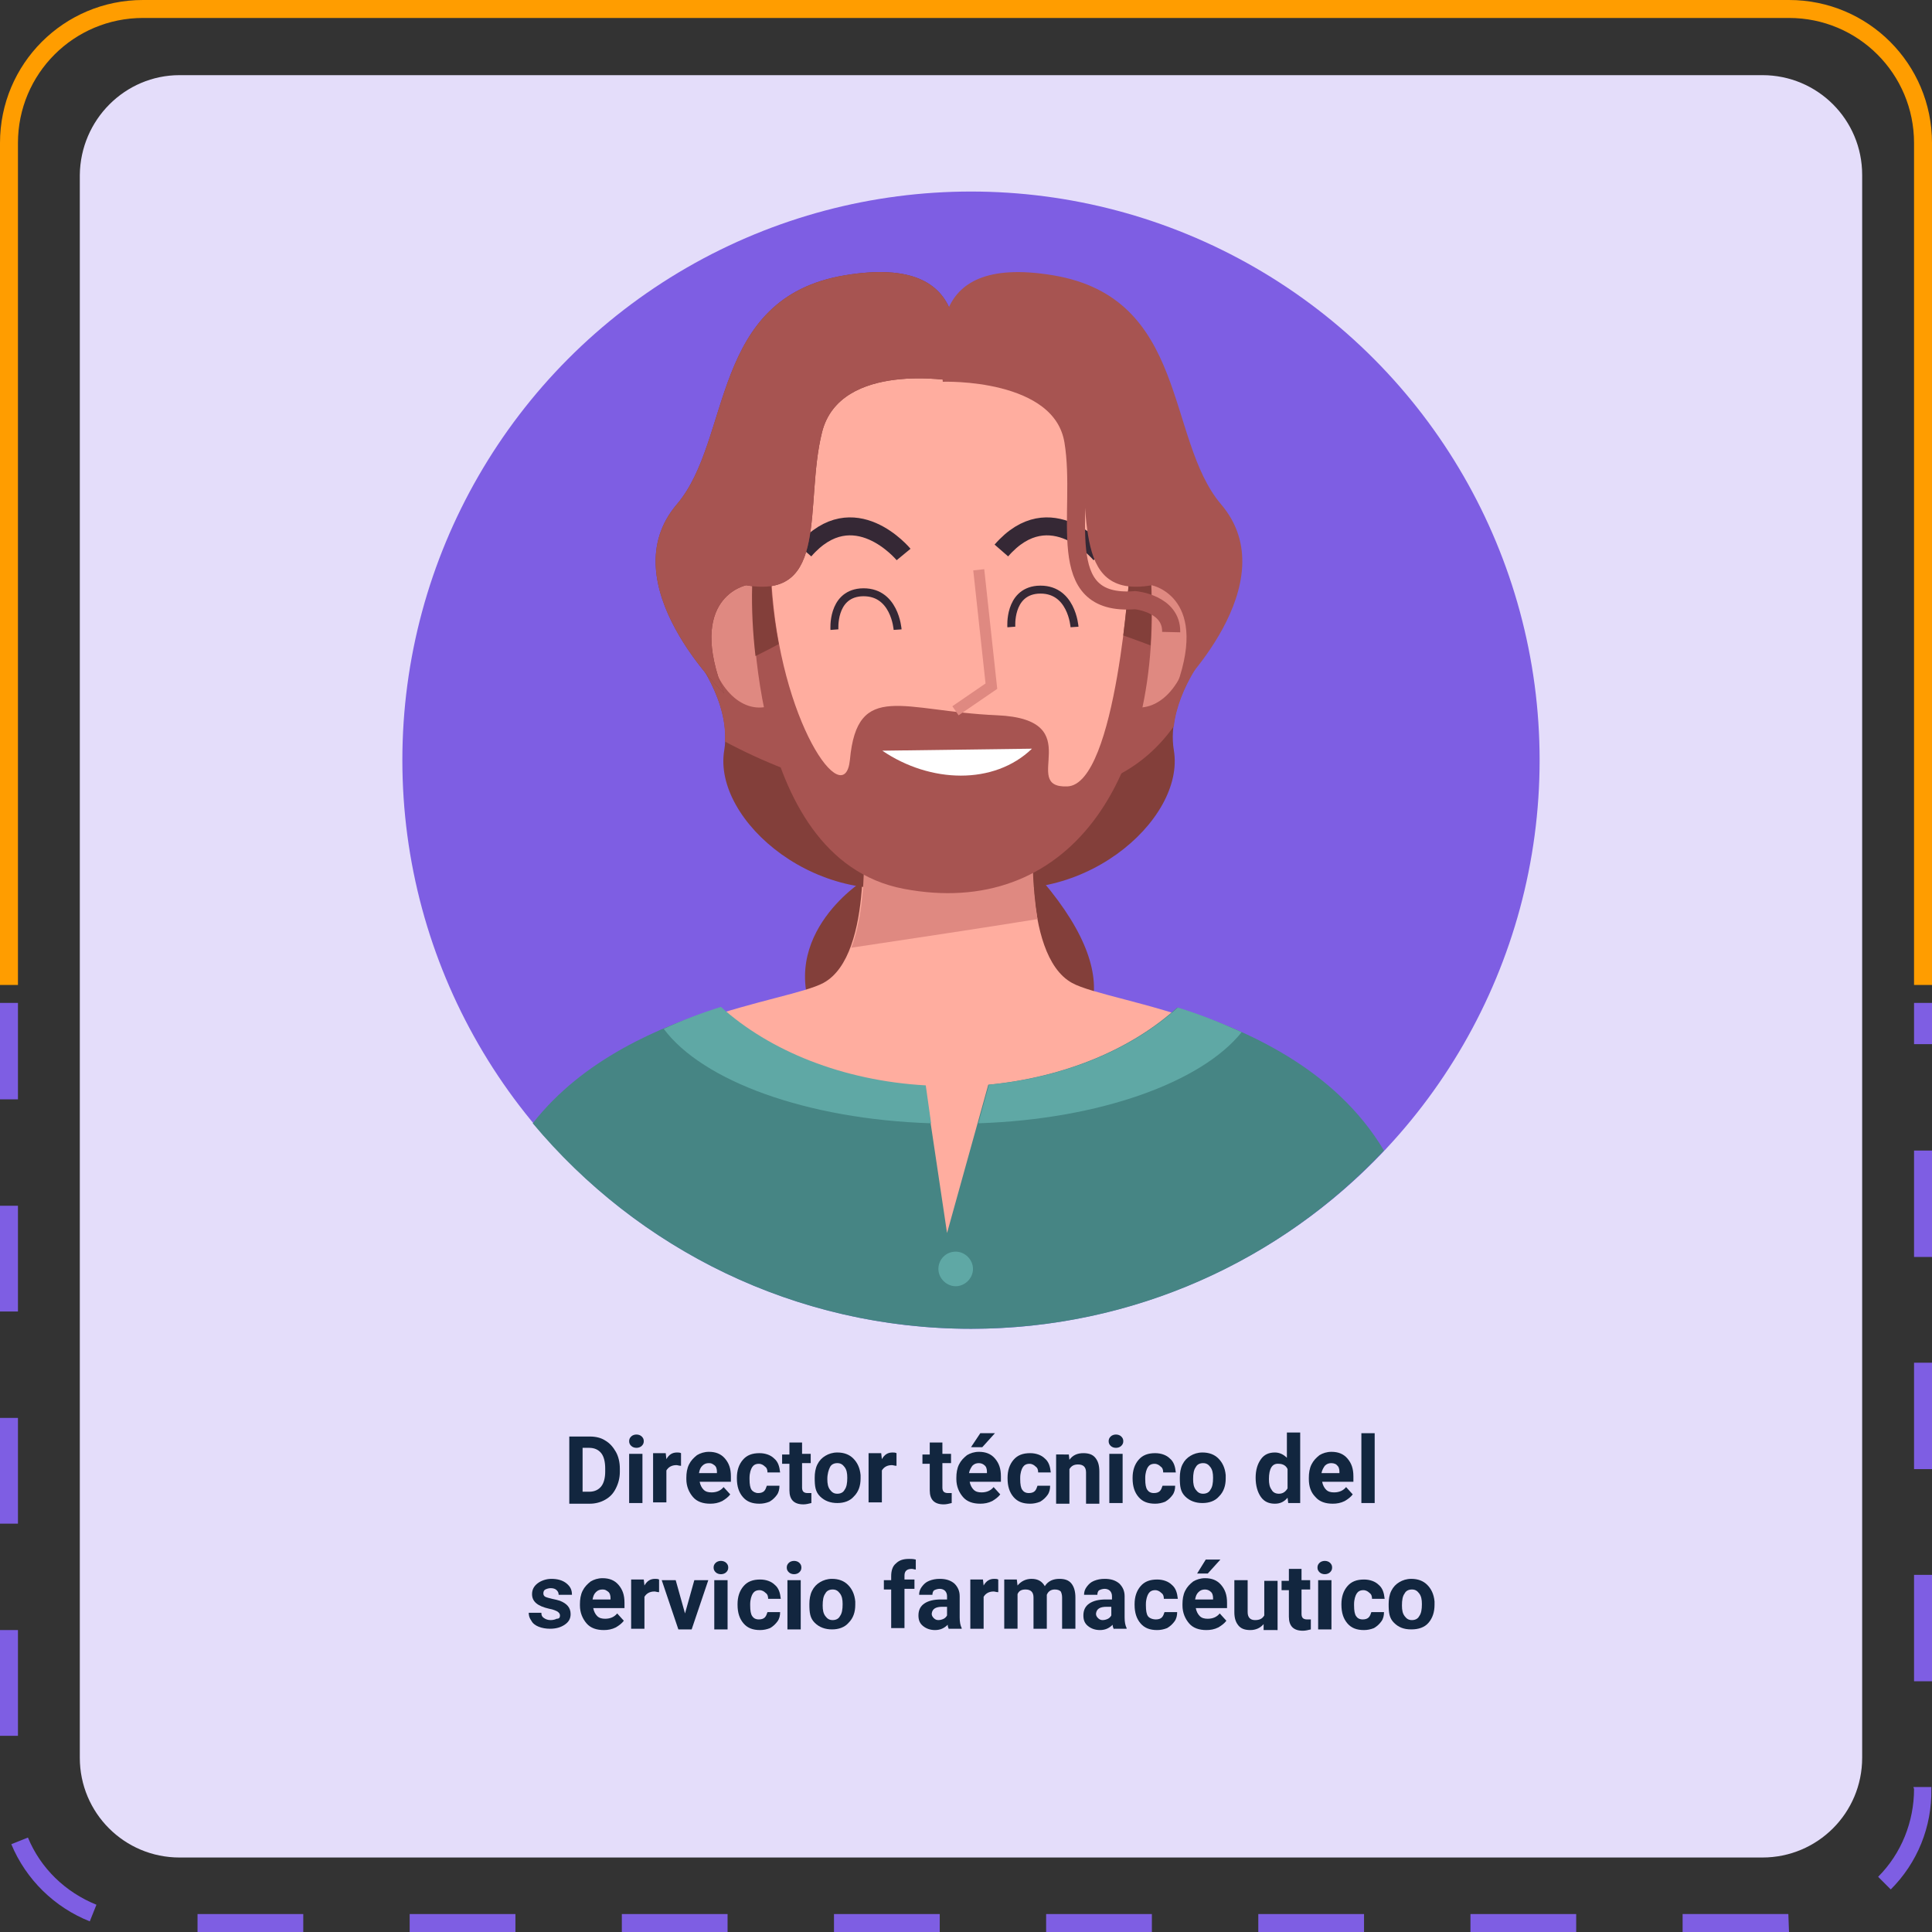 <?xml version="1.0" encoding="utf-8"?>
<!-- Generator: Adobe Illustrator 25.2.3, SVG Export Plug-In . SVG Version: 6.00 Build 0)  -->
<!DOCTYPE svg PUBLIC "-//W3C//DTD SVG 1.1//EN" "http://www.w3.org/Graphics/SVG/1.1/DTD/svg11.dtd">
<svg version="1.1" id="Capa_1" xmlns:x="http://ns.adobe.com/Extensibility/1.0/" xmlns:i="http://ns.adobe.com/AdobeIllustrator/10.0/" xmlns:graph="http://ns.adobe.com/Graphs/1.0/"
	 xmlns="http://www.w3.org/2000/svg" xmlns:xlink="http://www.w3.org/1999/xlink" x="0px" y="0px" viewBox="0 0 290.5 290.5"
	 enable-background="new 0 0 290.5 290.5" xml:space="preserve">
<rect x="0" y="0" width="290.5" height="290.5" fill="#333333" stroke="none"/>
<path id="Rectángulo_32106" fill="#E4DDFA" d="M27,11.3h238c8.3,0,15,6.7,15,15v238c0,8.3-6.7,15-15,15H27c-8.3,0-15-6.7-15-15
	v-238C12.1,18,18.8,11.3,27,11.3z"/>
<circle fill="#7E5EE3" cx="146" cy="114.3" r="85.5"/>
<g id="Grupo_70377" transform="translate(17.045 23.453)">
	<path id="Trazado_109532" fill="#833F3A" d="M112.7,109c0,0-14.1,8.9-6.4,22.4s60.7,9.8,33.4-22.4C117.2,82.4,112.7,109,112.7,109z
		"/>
</g>
<path fill="#FFAD9F" d="M143.7,188.2l63.3-14.9C195,153,167,151,161.2,147.8c-7.8-4.3-5.7-24.8-5.7-24.8l-11.7,0.8V123l-1.3,0.4
	l-1.3-0.4v0.8l-11.7-0.8c0,0,2.1,20.6-5.7,24.8c-5.4,2.9-29.8,4.9-42.9,21.3L143.7,188.2z"/>
<rect id="Rectángulo_32091" x="0" y="150.8" fill="#7E5EE3" width="2.7" height="14.5"/>
<rect id="Rectángulo_32092" x="0" y="181.3" fill="#7E5EE3" width="2.7" height="15.9"/>
<rect id="Rectángulo_32093" x="0" y="213.2" fill="#7E5EE3" width="2.7" height="15.9"/>
<path id="Trazado_109528" fill="#7E5EE3" d="M253,287.8v2.7h16l-0.1-2.7H253z"/>
<path id="Trazado_109529" fill="#7E5EE3" d="M287.8,269c0,4.9-1.9,9.7-5.4,13.2l1.9,1.9c4-4,6.2-9.4,6.1-15.1v-0.3h-2.7L287.8,269z"
	/>
<rect id="Rectángulo_32094" x="189.2" y="287.8" fill="#7E5EE3" width="15.9" height="2.7"/>
<rect id="Rectángulo_32095" x="287.8" y="150.8" fill="#7E5EE3" width="2.7" height="6.2"/>
<rect id="Rectángulo_32096" x="287.8" y="173" fill="#7E5EE3" width="2.7" height="16"/>
<rect id="Rectángulo_32097" x="287.8" y="236.8" fill="#7E5EE3" width="2.7" height="16"/>
<rect id="Rectángulo_32098" x="157.3" y="287.8" fill="#7E5EE3" width="15.9" height="2.7"/>
<rect id="Rectángulo_32099" x="287.8" y="204.9" fill="#7E5EE3" width="2.7" height="16"/>
<rect id="Rectángulo_32100" x="221.1" y="287.8" fill="#7E5EE3" width="15.9" height="2.7"/>
<rect id="Rectángulo_32101" x="0" y="245.1" fill="#7E5EE3" width="2.7" height="15.9"/>
<path id="Trazado_109530" fill="#7E5EE3" d="M4.2,276.3l-2.5,1c2.2,5.3,6.5,9.5,11.8,11.6l1-2.5C9.8,284.5,6.1,280.9,4.2,276.3z"/>
<rect id="Rectángulo_32102" x="29.7" y="287.8" fill="#7E5EE3" width="15.9" height="2.7"/>
<rect id="Rectángulo_32103" x="93.5" y="287.8" fill="#7E5EE3" width="15.9" height="2.7"/>
<rect id="Rectángulo_32104" x="125.4" y="287.8" fill="#7E5EE3" width="15.9" height="2.7"/>
<rect id="Rectángulo_32105" x="61.6" y="287.8" fill="#7E5EE3" width="15.9" height="2.7"/>
<path id="Trazado_109531" fill="#FF9D00" d="M2.7,148.1V21.5c0-10.4,8.4-18.8,18.8-18.8H269c10.4,0,18.8,8.4,18.8,18.8v126.6h2.7
	V21.5C290.5,9.6,280.9,0,269,0H21.5C9.6,0,0,9.6,0,21.5v126.6H2.7z"/>
<g enable-background="new    ">
	<path fill="#12263F" d="M85.6,226v-10h3.1c0.9,0,1.7,0.2,2.3,0.6c0.7,0.4,1.2,1,1.6,1.7c0.4,0.7,0.6,1.6,0.6,2.5v0.5
		c0,0.9-0.2,1.7-0.6,2.5s-0.9,1.3-1.6,1.7s-1.5,0.6-2.3,0.6H85.6z M87.6,217.7v6.6h1c0.8,0,1.4-0.3,1.8-0.8s0.6-1.3,0.6-2.2v-0.5
		c0-1-0.2-1.8-0.6-2.3c-0.4-0.5-1-0.8-1.8-0.8H87.6z"/>
	<path fill="#12263F" d="M94.6,216.7c0-0.3,0.1-0.5,0.3-0.7s0.5-0.3,0.8-0.3c0.3,0,0.6,0.1,0.8,0.3s0.3,0.4,0.3,0.7
		c0,0.3-0.1,0.5-0.3,0.7s-0.5,0.3-0.8,0.3s-0.6-0.1-0.8-0.3S94.6,217,94.6,216.7z M96.6,226h-2v-7.4h2V226z"/>
	<path fill="#12263F" d="M102.4,220.4c-0.3,0-0.5-0.1-0.7-0.1c-0.7,0-1.2,0.3-1.5,0.8v4.8h-2v-7.4h1.9l0.1,0.9c0.4-0.7,0.9-1,1.6-1
		c0.2,0,0.4,0,0.6,0.1L102.4,220.4z"/>
	<path fill="#12263F" d="M106.8,226.1c-1.1,0-2-0.3-2.6-1s-1-1.6-1-2.7v-0.2c0-0.7,0.1-1.4,0.4-2c0.3-0.6,0.7-1,1.2-1.4
		c0.5-0.3,1.1-0.5,1.8-0.5c1,0,1.8,0.3,2.4,1s0.9,1.5,0.9,2.7v0.8h-4.7c0.1,0.5,0.3,0.9,0.6,1.2s0.7,0.4,1.2,0.4
		c0.8,0,1.4-0.3,1.8-0.8l1,1.1c-0.3,0.4-0.7,0.7-1.2,1C108,226,107.4,226.1,106.8,226.1z M106.6,220c-0.4,0-0.7,0.1-1,0.4
		s-0.4,0.6-0.5,1.1h2.7v-0.2c0-0.4-0.1-0.8-0.4-1S107,220,106.6,220z"/>
	<path fill="#12263F" d="M114,224.5c0.4,0,0.7-0.1,0.9-0.3s0.3-0.5,0.4-0.8h1.9c0,0.5-0.1,1-0.4,1.4c-0.3,0.4-0.6,0.7-1.1,1
		c-0.5,0.2-1,0.3-1.5,0.3c-1.1,0-1.9-0.3-2.5-1c-0.6-0.7-0.9-1.6-0.9-2.8v-0.1c0-1.1,0.3-2,0.9-2.7s1.4-1,2.5-1
		c0.9,0,1.7,0.3,2.2,0.8c0.6,0.5,0.8,1.2,0.9,2.1h-1.9c0-0.4-0.1-0.7-0.4-0.9c-0.2-0.2-0.5-0.4-0.9-0.4c-0.5,0-0.8,0.2-1,0.5
		c-0.2,0.3-0.4,0.9-0.4,1.6v0.2c0,0.8,0.1,1.3,0.3,1.6S113.6,224.5,114,224.5z"/>
	<path fill="#12263F" d="M120.6,216.8v1.8h1.3v1.4h-1.3v3.7c0,0.3,0.1,0.5,0.2,0.6s0.3,0.2,0.6,0.2c0.2,0,0.4,0,0.6,0v1.5
		c-0.4,0.1-0.8,0.2-1.2,0.2c-1.4,0-2.1-0.7-2.1-2.1v-4h-1.1v-1.4h1.1v-1.8H120.6z"/>
	<path fill="#12263F" d="M122.5,222.2c0-0.7,0.1-1.4,0.4-2s0.7-1,1.2-1.3s1.1-0.5,1.8-0.5c1,0,1.8,0.3,2.4,0.9s1,1.4,1.1,2.5l0,0.5
		c0,1.1-0.3,2-1,2.7c-0.6,0.7-1.5,1-2.5,1s-1.9-0.3-2.6-1S122.5,223.5,122.5,222.2L122.5,222.2z M124.4,222.4c0,0.7,0.1,1.2,0.4,1.6
		s0.6,0.6,1.1,0.6c0.5,0,0.9-0.2,1.1-0.6c0.3-0.4,0.4-1,0.4-1.8c0-0.7-0.1-1.2-0.4-1.6s-0.6-0.6-1.1-0.6c-0.5,0-0.9,0.2-1.1,0.6
		C124.6,221,124.4,221.6,124.4,222.4z"/>
	<path fill="#12263F" d="M134.8,220.4c-0.3,0-0.5-0.1-0.7-0.1c-0.7,0-1.2,0.3-1.5,0.8v4.8h-2v-7.4h1.9l0.1,0.9c0.4-0.7,0.9-1,1.6-1
		c0.2,0,0.4,0,0.6,0.1L134.8,220.4z"/>
	<path fill="#12263F" d="M141.7,216.8v1.8h1.3v1.4h-1.3v3.7c0,0.3,0.1,0.5,0.2,0.6s0.3,0.2,0.6,0.2c0.2,0,0.4,0,0.6,0v1.5
		c-0.4,0.1-0.8,0.2-1.2,0.2c-1.4,0-2.1-0.7-2.1-2.1v-4h-1.1v-1.4h1.1v-1.8H141.7z"/>
	<path fill="#12263F" d="M147.4,226.1c-1.1,0-2-0.3-2.6-1s-1-1.6-1-2.7v-0.2c0-0.7,0.1-1.4,0.4-2c0.3-0.6,0.7-1,1.2-1.4
		c0.5-0.3,1.1-0.5,1.8-0.5c1,0,1.8,0.3,2.4,1s0.9,1.5,0.9,2.7v0.8h-4.7c0.1,0.5,0.3,0.9,0.6,1.2s0.7,0.4,1.2,0.4
		c0.8,0,1.4-0.3,1.8-0.8l1,1.1c-0.3,0.4-0.7,0.7-1.2,1C148.6,226,148,226.1,147.4,226.1z M147.2,220c-0.4,0-0.7,0.1-1,0.4
		c-0.2,0.3-0.4,0.6-0.5,1.1h2.7v-0.2c0-0.4-0.1-0.8-0.4-1C147.9,220.2,147.6,220,147.2,220z M147.4,215.5h2.2l-1.9,2.1H146
		L147.4,215.5z"/>
	<path fill="#12263F" d="M154.7,224.5c0.4,0,0.7-0.1,0.9-0.3c0.2-0.2,0.3-0.5,0.4-0.8h1.9c0,0.5-0.1,1-0.4,1.4
		c-0.3,0.4-0.6,0.7-1.1,1c-0.5,0.2-1,0.3-1.5,0.3c-1.1,0-1.9-0.3-2.5-1c-0.6-0.7-0.9-1.6-0.9-2.8v-0.1c0-1.1,0.3-2,0.9-2.7
		c0.6-0.7,1.4-1,2.5-1c0.9,0,1.7,0.3,2.2,0.8c0.6,0.5,0.8,1.2,0.9,2.1h-1.9c0-0.4-0.1-0.7-0.4-0.9c-0.2-0.2-0.5-0.4-0.9-0.4
		c-0.5,0-0.8,0.2-1,0.5c-0.2,0.3-0.4,0.9-0.4,1.6v0.2c0,0.8,0.1,1.3,0.3,1.6S154.2,224.5,154.7,224.5z"/>
	<path fill="#12263F" d="M160.7,218.6l0.1,0.9c0.5-0.7,1.2-1,2.1-1c0.8,0,1.4,0.2,1.8,0.7s0.6,1.1,0.6,2.1v4.8h-2v-4.7
		c0-0.4-0.1-0.7-0.3-0.9c-0.2-0.2-0.5-0.3-0.9-0.3c-0.6,0-1,0.2-1.3,0.7v5.2h-2v-7.4H160.7z"/>
	<path fill="#12263F" d="M166.7,216.7c0-0.3,0.1-0.5,0.3-0.7s0.5-0.3,0.8-0.3c0.3,0,0.6,0.1,0.8,0.3c0.2,0.2,0.3,0.4,0.3,0.7
		c0,0.3-0.1,0.5-0.3,0.7c-0.2,0.2-0.5,0.3-0.8,0.3c-0.3,0-0.6-0.1-0.8-0.3C166.8,217.2,166.7,217,166.7,216.7z M168.8,226h-2v-7.4h2
		V226z"/>
	<path fill="#12263F" d="M173.5,224.5c0.4,0,0.7-0.1,0.9-0.3c0.2-0.2,0.3-0.5,0.4-0.8h1.9c0,0.5-0.1,1-0.4,1.4
		c-0.3,0.4-0.6,0.7-1.1,1c-0.5,0.2-1,0.3-1.5,0.3c-1.1,0-1.9-0.3-2.5-1c-0.6-0.7-0.9-1.6-0.9-2.8v-0.1c0-1.1,0.3-2,0.9-2.7
		c0.6-0.7,1.4-1,2.5-1c0.9,0,1.7,0.3,2.2,0.8c0.6,0.5,0.8,1.2,0.9,2.1h-1.9c0-0.4-0.1-0.7-0.4-0.9c-0.2-0.2-0.5-0.4-0.9-0.4
		c-0.5,0-0.8,0.2-1,0.5c-0.2,0.3-0.4,0.9-0.4,1.6v0.2c0,0.8,0.1,1.3,0.3,1.6S173,224.5,173.5,224.5z"/>
	<path fill="#12263F" d="M177.4,222.2c0-0.7,0.1-1.4,0.4-2c0.3-0.6,0.7-1,1.2-1.3c0.5-0.3,1.1-0.5,1.8-0.5c1,0,1.8,0.3,2.4,0.9
		c0.6,0.6,1,1.4,1.1,2.5l0,0.5c0,1.1-0.3,2-1,2.7c-0.6,0.7-1.5,1-2.5,1s-1.9-0.3-2.6-1S177.4,223.5,177.4,222.2L177.4,222.2z
		 M179.4,222.4c0,0.7,0.1,1.2,0.4,1.6c0.3,0.4,0.6,0.6,1.1,0.6c0.5,0,0.9-0.2,1.1-0.6c0.3-0.4,0.4-1,0.4-1.8c0-0.7-0.1-1.2-0.4-1.6
		c-0.3-0.4-0.6-0.6-1.1-0.6c-0.5,0-0.9,0.2-1.1,0.6C179.5,221,179.4,221.6,179.4,222.4z"/>
	<path fill="#12263F" d="M188.8,222.2c0-1.2,0.3-2.1,0.8-2.8c0.5-0.7,1.2-1,2.1-1c0.7,0,1.3,0.3,1.8,0.8v-3.8h2V226h-1.8l-0.1-0.8
		c-0.5,0.6-1.1,0.9-1.9,0.9c-0.9,0-1.6-0.3-2.1-1C189.1,224.4,188.8,223.4,188.8,222.2z M190.8,222.4c0,0.7,0.1,1.2,0.4,1.6
		c0.2,0.4,0.6,0.6,1.1,0.6c0.6,0,1-0.3,1.3-0.8v-2.9c-0.2-0.5-0.7-0.8-1.3-0.8C191.3,220,190.8,220.8,190.8,222.4z"/>
	<path fill="#12263F" d="M200.4,226.1c-1.1,0-2-0.3-2.6-1c-0.7-0.7-1-1.6-1-2.7v-0.2c0-0.7,0.1-1.4,0.4-2c0.3-0.6,0.7-1,1.2-1.4
		c0.5-0.3,1.1-0.5,1.8-0.5c1,0,1.8,0.3,2.4,1s0.9,1.5,0.9,2.7v0.8h-4.7c0.1,0.5,0.3,0.9,0.6,1.2s0.7,0.4,1.2,0.4
		c0.8,0,1.4-0.3,1.8-0.8l1,1.1c-0.3,0.4-0.7,0.7-1.2,1C201.6,226,201,226.1,200.4,226.1z M200.2,220c-0.4,0-0.7,0.1-1,0.4
		c-0.2,0.3-0.4,0.6-0.5,1.1h2.7v-0.2c0-0.4-0.1-0.8-0.4-1C201,220.2,200.6,220,200.2,220z"/>
	<path fill="#12263F" d="M206.7,226h-2v-10.5h2V226z"/>
</g>
<g enable-background="new    ">
	<path fill="#12263F" d="M84.2,242.9c0-0.2-0.1-0.4-0.4-0.6c-0.2-0.1-0.6-0.3-1.2-0.4c-1.8-0.4-2.6-1.1-2.6-2.2
		c0-0.7,0.3-1.2,0.8-1.6c0.5-0.4,1.3-0.7,2.1-0.7c0.9,0,1.7,0.2,2.3,0.7s0.8,1,0.8,1.7h-2c0-0.3-0.1-0.5-0.3-0.7
		c-0.2-0.2-0.5-0.3-0.9-0.3c-0.3,0-0.6,0.1-0.8,0.2s-0.3,0.3-0.3,0.6c0,0.2,0.1,0.4,0.3,0.5c0.2,0.1,0.6,0.2,1,0.3
		c0.5,0.1,0.9,0.2,1.2,0.3c1,0.4,1.6,1,1.6,2c0,0.7-0.3,1.2-0.9,1.6c-0.6,0.4-1.3,0.6-2.2,0.6c-0.6,0-1.2-0.1-1.7-0.3
		c-0.5-0.2-0.9-0.5-1.1-0.9c-0.3-0.4-0.4-0.8-0.4-1.2h1.9c0,0.4,0.1,0.6,0.4,0.8s0.6,0.3,1,0.3c0.4,0,0.7-0.1,0.9-0.2
		C84.1,243.4,84.2,243.2,84.2,242.9z"/>
	<path fill="#12263F" d="M90.8,245.1c-1.1,0-2-0.3-2.6-1s-1-1.6-1-2.7v-0.2c0-0.7,0.1-1.4,0.4-2c0.3-0.6,0.7-1,1.2-1.4
		c0.5-0.3,1.1-0.5,1.8-0.5c1,0,1.8,0.3,2.4,1s0.9,1.5,0.9,2.7v0.8h-4.7c0.1,0.5,0.3,0.9,0.6,1.2s0.7,0.4,1.2,0.4
		c0.8,0,1.4-0.3,1.8-0.8l1,1.1c-0.3,0.4-0.7,0.7-1.2,1C92,245,91.4,245.1,90.8,245.1z M90.6,239c-0.4,0-0.7,0.1-1,0.4
		s-0.4,0.6-0.5,1.1h2.7v-0.2c0-0.4-0.1-0.8-0.4-1S91,239,90.6,239z"/>
	<path fill="#12263F" d="M99.1,239.4c-0.3,0-0.5-0.1-0.7-0.1c-0.7,0-1.2,0.3-1.5,0.8v4.8h-2v-7.4h1.9l0.1,0.9c0.4-0.7,0.9-1,1.6-1
		c0.2,0,0.4,0,0.6,0.1L99.1,239.4z"/>
	<path fill="#12263F" d="M103,242.6l1.4-5h2.1l-2.5,7.4H102l-2.5-7.4h2.1L103,242.6z"/>
	<path fill="#12263F" d="M107.3,235.7c0-0.3,0.1-0.5,0.3-0.7s0.5-0.3,0.8-0.3c0.3,0,0.6,0.1,0.8,0.3s0.3,0.4,0.3,0.7
		c0,0.3-0.1,0.5-0.3,0.7s-0.5,0.3-0.8,0.3s-0.6-0.1-0.8-0.3S107.3,236,107.3,235.7z M109.4,245h-2v-7.4h2V245z"/>
	<path fill="#12263F" d="M114.1,243.5c0.4,0,0.7-0.1,0.9-0.3s0.3-0.5,0.4-0.8h1.9c0,0.5-0.1,1-0.4,1.4c-0.3,0.4-0.6,0.7-1.1,1
		c-0.5,0.2-1,0.3-1.5,0.3c-1.1,0-1.9-0.3-2.5-1c-0.6-0.7-0.9-1.6-0.9-2.8v-0.1c0-1.1,0.3-2,0.9-2.7s1.4-1,2.5-1
		c0.9,0,1.7,0.3,2.2,0.8c0.6,0.5,0.8,1.2,0.9,2.1h-1.9c0-0.4-0.1-0.7-0.4-0.9c-0.2-0.2-0.5-0.4-0.9-0.4c-0.5,0-0.8,0.2-1,0.5
		c-0.2,0.3-0.4,0.9-0.4,1.6v0.2c0,0.8,0.1,1.3,0.3,1.6S113.6,243.5,114.1,243.5z"/>
	<path fill="#12263F" d="M118.3,235.7c0-0.3,0.1-0.5,0.3-0.7s0.5-0.3,0.8-0.3c0.3,0,0.6,0.1,0.8,0.3s0.3,0.4,0.3,0.7
		c0,0.3-0.1,0.5-0.3,0.7s-0.5,0.3-0.8,0.3s-0.6-0.1-0.8-0.3S118.3,236,118.3,235.7z M120.4,245h-2v-7.4h2V245z"/>
	<path fill="#12263F" d="M121.7,241.2c0-0.7,0.1-1.4,0.4-2s0.7-1,1.2-1.3s1.1-0.5,1.8-0.5c1,0,1.8,0.3,2.4,0.9s1,1.4,1.1,2.5l0,0.5
		c0,1.1-0.3,2-1,2.7c-0.6,0.7-1.5,1-2.5,1s-1.9-0.3-2.6-1S121.7,242.5,121.7,241.2L121.7,241.2z M123.7,241.4c0,0.7,0.1,1.2,0.4,1.6
		s0.6,0.6,1.1,0.6c0.5,0,0.9-0.2,1.1-0.6c0.3-0.4,0.4-1,0.4-1.8c0-0.7-0.1-1.2-0.4-1.6s-0.6-0.6-1.1-0.6c-0.5,0-0.9,0.2-1.1,0.6
		C123.8,240,123.7,240.6,123.7,241.4z"/>
	<path fill="#12263F" d="M134,245V239h-1.1v-1.4h1.1V237c0-0.8,0.2-1.5,0.7-1.9c0.5-0.5,1.1-0.7,2-0.7c0.3,0,0.6,0,1,0.1l0,1.5
		c-0.2,0-0.4-0.1-0.6-0.1c-0.7,0-1.1,0.3-1.1,1v0.6h1.5v1.4h-1.5v5.9H134z"/>
	<path fill="#12263F" d="M142.7,245c-0.1-0.2-0.2-0.4-0.2-0.7c-0.5,0.5-1.1,0.8-1.9,0.8c-0.7,0-1.3-0.2-1.8-0.6s-0.7-0.9-0.7-1.6
		c0-0.8,0.3-1.4,0.9-1.8s1.4-0.6,2.5-0.6h0.9V240c0-0.3-0.1-0.6-0.3-0.8s-0.5-0.3-0.8-0.3c-0.3,0-0.6,0.1-0.8,0.2s-0.3,0.4-0.3,0.7
		h-2c0-0.4,0.1-0.8,0.4-1.2s0.6-0.7,1.1-0.9c0.5-0.2,1-0.3,1.6-0.3c0.9,0,1.6,0.2,2.2,0.7c0.5,0.5,0.8,1.1,0.8,1.9v3.2
		c0,0.7,0.1,1.2,0.3,1.6v0.1H142.7z M141.1,243.6c0.3,0,0.6-0.1,0.8-0.2c0.2-0.1,0.4-0.3,0.5-0.5v-1.3h-0.7c-1,0-1.5,0.3-1.6,1
		l0,0.1c0,0.2,0.1,0.4,0.3,0.6S140.8,243.6,141.1,243.6z"/>
	<path fill="#12263F" d="M150.1,239.4c-0.3,0-0.5-0.1-0.7-0.1c-0.7,0-1.2,0.3-1.5,0.8v4.8h-2v-7.4h1.9l0.1,0.9c0.4-0.7,0.9-1,1.6-1
		c0.2,0,0.4,0,0.6,0.1L150.1,239.4z"/>
	<path fill="#12263F" d="M152.9,237.6l0.1,0.8c0.5-0.6,1.2-1,2.1-1c1,0,1.6,0.4,2,1.1c0.5-0.8,1.3-1.1,2.2-1.1
		c0.8,0,1.4,0.2,1.8,0.7c0.4,0.5,0.6,1.2,0.6,2.1v4.7h-2v-4.7c0-0.4-0.1-0.7-0.2-0.9c-0.2-0.2-0.5-0.3-0.9-0.3c-0.6,0-1,0.3-1.2,0.8
		l0,5.1h-2v-4.7c0-0.4-0.1-0.7-0.3-0.9c-0.2-0.2-0.5-0.3-0.9-0.3c-0.6,0-1,0.2-1.2,0.7v5.2h-2v-7.4H152.9z"/>
	<path fill="#12263F" d="M167.5,245c-0.1-0.2-0.2-0.4-0.2-0.7c-0.5,0.5-1.1,0.8-1.9,0.8c-0.7,0-1.3-0.2-1.8-0.6s-0.7-0.9-0.7-1.6
		c0-0.8,0.3-1.4,0.9-1.8s1.4-0.6,2.5-0.6h0.9V240c0-0.3-0.1-0.6-0.3-0.8s-0.5-0.3-0.8-0.3c-0.3,0-0.6,0.1-0.8,0.2s-0.3,0.4-0.3,0.7
		h-2c0-0.4,0.1-0.8,0.4-1.2c0.3-0.4,0.6-0.7,1.1-0.9c0.5-0.2,1-0.3,1.6-0.3c0.9,0,1.6,0.2,2.2,0.7c0.5,0.5,0.8,1.1,0.8,1.9v3.2
		c0,0.7,0.1,1.2,0.3,1.6v0.1H167.5z M165.8,243.6c0.3,0,0.6-0.1,0.8-0.2c0.2-0.1,0.4-0.3,0.5-0.5v-1.3h-0.7c-1,0-1.5,0.3-1.6,1
		l0,0.1c0,0.2,0.1,0.4,0.3,0.6C165.3,243.5,165.5,243.6,165.8,243.6z"/>
	<path fill="#12263F" d="M173.8,243.5c0.4,0,0.7-0.1,0.9-0.3c0.2-0.2,0.3-0.5,0.4-0.8h1.9c0,0.5-0.1,1-0.4,1.4
		c-0.3,0.4-0.6,0.7-1.1,1c-0.5,0.2-1,0.3-1.5,0.3c-1.1,0-1.9-0.3-2.5-1c-0.6-0.7-0.9-1.6-0.9-2.8v-0.1c0-1.1,0.3-2,0.9-2.7
		c0.6-0.7,1.4-1,2.5-1c0.9,0,1.7,0.3,2.2,0.8c0.6,0.5,0.8,1.2,0.9,2.1H175c0-0.4-0.1-0.7-0.4-0.9c-0.2-0.2-0.5-0.4-0.9-0.4
		c-0.5,0-0.8,0.2-1,0.5c-0.2,0.3-0.4,0.9-0.4,1.6v0.2c0,0.8,0.1,1.3,0.3,1.6S173.3,243.5,173.8,243.5z"/>
	<path fill="#12263F" d="M181.4,245.1c-1.1,0-2-0.3-2.6-1s-1-1.6-1-2.7v-0.2c0-0.7,0.1-1.4,0.4-2c0.3-0.6,0.7-1,1.2-1.4
		c0.5-0.3,1.1-0.5,1.8-0.5c1,0,1.8,0.3,2.4,1s0.9,1.5,0.9,2.7v0.8h-4.7c0.1,0.5,0.3,0.9,0.6,1.2s0.7,0.4,1.2,0.4
		c0.8,0,1.4-0.3,1.8-0.8l1,1.1c-0.3,0.4-0.7,0.7-1.2,1C182.6,245,182,245.1,181.4,245.1z M181.2,239c-0.4,0-0.7,0.1-1,0.4
		s-0.4,0.6-0.5,1.1h2.7v-0.2c0-0.4-0.1-0.8-0.4-1C181.9,239.2,181.6,239,181.2,239z M181.3,234.5h2.2l-1.9,2.1H180L181.3,234.5z"/>
	<path fill="#12263F" d="M190,244.2c-0.5,0.6-1.2,0.9-2,0.9c-0.8,0-1.4-0.2-1.8-0.7s-0.6-1.1-0.6-2v-4.8h2v4.8
		c0,0.8,0.4,1.2,1.1,1.2c0.7,0,1.1-0.2,1.4-0.7v-5.2h2v7.4H190L190,244.2z"/>
	<path fill="#12263F" d="M195.7,235.8v1.8h1.3v1.4h-1.3v3.7c0,0.3,0.1,0.5,0.2,0.6c0.1,0.1,0.3,0.2,0.6,0.2c0.2,0,0.4,0,0.6,0v1.5
		c-0.4,0.1-0.8,0.2-1.2,0.2c-1.4,0-2.1-0.7-2.1-2.1v-4h-1.1v-1.4h1.1v-1.8H195.7z"/>
	<path fill="#12263F" d="M198.1,235.7c0-0.3,0.1-0.5,0.3-0.7s0.5-0.3,0.8-0.3c0.3,0,0.6,0.1,0.8,0.3c0.2,0.2,0.3,0.4,0.3,0.7
		c0,0.3-0.1,0.5-0.3,0.7s-0.5,0.3-0.8,0.3c-0.3,0-0.6-0.1-0.8-0.3S198.1,236,198.1,235.7z M200.2,245h-2v-7.4h2V245z"/>
	<path fill="#12263F" d="M204.9,243.5c0.4,0,0.7-0.1,0.9-0.3c0.2-0.2,0.3-0.5,0.4-0.8h1.9c0,0.5-0.1,1-0.4,1.4
		c-0.3,0.4-0.6,0.7-1.1,1c-0.5,0.2-1,0.3-1.5,0.3c-1.1,0-1.9-0.3-2.5-1c-0.6-0.7-0.9-1.6-0.9-2.8v-0.1c0-1.1,0.3-2,0.9-2.7
		c0.6-0.7,1.4-1,2.5-1c0.9,0,1.7,0.3,2.2,0.8c0.6,0.5,0.8,1.2,0.9,2.1h-1.9c0-0.4-0.1-0.7-0.4-0.9c-0.2-0.2-0.5-0.4-0.9-0.4
		c-0.5,0-0.8,0.2-1,0.5c-0.2,0.3-0.4,0.9-0.4,1.6v0.2c0,0.8,0.1,1.3,0.3,1.6S204.4,243.5,204.9,243.5z"/>
	<path fill="#12263F" d="M208.8,241.2c0-0.7,0.1-1.4,0.4-2c0.3-0.6,0.7-1,1.2-1.3s1.1-0.5,1.8-0.5c1,0,1.8,0.3,2.4,0.9
		s1,1.4,1.1,2.5l0,0.5c0,1.1-0.3,2-0.9,2.7c-0.6,0.7-1.5,1-2.6,1s-1.9-0.3-2.6-1S208.8,242.5,208.8,241.2L208.8,241.2z M210.8,241.4
		c0,0.7,0.1,1.2,0.4,1.6c0.3,0.4,0.6,0.6,1.1,0.6c0.5,0,0.9-0.2,1.1-0.6c0.3-0.4,0.4-1,0.4-1.8c0-0.7-0.1-1.2-0.4-1.6
		c-0.3-0.4-0.6-0.6-1.1-0.6c-0.5,0-0.9,0.2-1.1,0.6C210.9,240,210.8,240.6,210.8,241.4z"/>
</g>
<g id="Grupo_70378">
	<path id="Trazado_109533" fill="#833F3A" d="M181.4,98.1c0,0-6.1,7.4-4.9,14.7c1.8,10.6-14.4,24.5-31,19.9s1.2-35.6,1.2-35.6
		L181.4,98.1z"/>
	<path id="Trazado_109534" fill="#833F3A" d="M104,98.1c0,0,6.1,7.4,4.9,14.7c-1.8,10.6,14.4,24.5,31,19.9s-1.2-35.6-1.2-35.6
		L104,98.1z"/>
	<path id="Trazado_109535" fill="#A75451" d="M146.1,121.3c7.6,0.2,15.2-1.4,22.1-4.8c3.3-1.7,6.1-4.2,8.3-7.3c0.7-6,5-11.1,5-11.1
		l-34.7-0.9c0,0-7.5,13.1-8.2,23.6C141,121.1,143.6,121.2,146.1,121.3z"/>
	<path id="Trazado_109536" fill="#A75451" d="M109,111.5c11.4,6.1,24.1,9.4,37.1,9.7c0.3,0,0.5,0,0.8,0c-0.5-10.5-8.3-24.1-8.3-24.1
		L104,98.1C104,98.1,109.4,104.6,109,111.5z"/>
</g>
<path id="Trazado_109538" fill="#DF8981" d="M128,142.5c9.3-1.4,18.7-2.8,28-4.3c-0.8-5-0.9-10.1-0.5-15.2l-11.7,0.8V123l-1.3,0.4
	l-1.3-0.4v0.8l-11.7-0.8C129.7,123,130.9,134.9,128,142.5z"/>
<path fill="#468584" d="M146,199.8c24.5,0,46.6-10.3,62.1-26.8c-7.4-12.4-20.8-18.2-31.1-21.5c-6.8,6.2-16.9,10.5-28.4,11.6
	l-6.2,22.3l-3.3-22.1c-12.5-0.7-23.5-5.2-30.8-11.8c-9.1,2.9-20.6,7.7-28.2,17.4C95.9,187.8,119.6,199.8,146,199.8z"/>
<path id="Trazado_109540" fill="#5FA8A5" d="M140,168.9l-0.8-5.7c-12.5-0.7-23.5-5.2-30.8-11.8c-2.9,0.9-5.8,2-8.6,3.3
	C105.6,162.5,121.2,168.3,140,168.9z"/>
<path id="Trazado_109541" fill="#5FA8A5" d="M186.7,155.2c-3.1-1.4-6.3-2.7-9.6-3.7c-6.8,6.2-16.9,10.5-28.4,11.6l-1.6,5.8
	C165.4,168.3,180.7,162.7,186.7,155.2z"/>
<path id="Trazado_109542" fill="#5FA8A5" d="M141.1,190.8c0,1.4,1.2,2.6,2.6,2.6c1.4,0,2.6-1.2,2.6-2.6c0-1.4-1.2-2.6-2.6-2.6
	C142.2,188.2,141.1,189.4,141.1,190.8L141.1,190.8z"/>
<g id="Grupo_70386" transform="translate(7.624 11.778)">
	<g id="Grupo_70384">
		<path id="Trazado_109543" fill="#DF8981" d="M112.1,81.1c-2.3-7.1-7.7-5.5-8.3-5.3c-0.5,0.1-6.2,0.9-5.2,8.3
			c1,7.5,5.3,11.5,9.4,10.3C112.3,93.8,114.4,88.2,112.1,81.1z"/>
		<path id="Trazado_109544" fill="#DF8981" d="M158.1,81.1c2.3-7.1,7.7-5.5,8.3-5.3c0.5,0.1,6.2,0.9,5.2,8.3
			c-1,7.5-5.3,11.5-9.4,10.3C157.9,93.8,155.7,88.2,158.1,81.1z"/>
		<path id="Trazado_109545" fill="#FFAD9F" d="M106.6,70.3c2.9-31.3,26.6-29.5,28.9-29.3c2.2-0.2,26-2,28.9,29.3
			c2.9,31.5-11.1,52-28.9,50.9C117.7,122.3,103.7,101.7,106.6,70.3z"/>
	</g>
	<g id="Grupo_70385" transform="translate(6.972 25.469)">
		<path id="Trazado_109546" fill="#A75451" d="M98.6,50.7c0,0-1.5,41.1,22.7,45.7s39.3-15.6,37.1-47.9l-3.1-0.3c0,0-2,32.5-9.4,32.8
			s3.5-10.1-10.6-10.7S114.3,65,113.2,77c-0.8,8-10.6-5.7-11.8-26.8S98.6,50.7,98.6,50.7z"/>
		<path id="Trazado_109547" fill="#833F3A" d="M102.5,59.6c-0.6-3.1-1-6.3-1.2-9.4c-1.2-21.2-2.8,0.6-2.8,0.6
			c-0.1,3.5,0.1,7.1,0.5,10.6C100.2,60.8,101.4,60.2,102.5,59.6z"/>
		<path id="Trazado_109548" fill="#833F3A" d="M158.4,59.8c0.2-3.7,0.2-7.5,0-11.3l-3.1-0.3c0,0-0.3,4.5-1,10.1
			C155.7,58.8,157.1,59.3,158.4,59.8z"/>
	</g>
</g>
<g id="Grupo_70387" transform="translate(22.367 38.274)">
	<path id="Trazado_109549" fill="none" stroke="#DF8981" stroke-width="1.661" stroke-miterlimit="10" d="M124.8,47.4l1.9,17.5
		l-5.4,3.7"/>
	<path id="Trazado_109550" fill="none" stroke="#352835" stroke-width="2.701" stroke-miterlimit="10" d="M143.1,45.1
		c0,0-7.5-9.1-14.9-0.6"/>
	<path id="Trazado_109551" fill="none" stroke="#352835" stroke-width="2.701" stroke-miterlimit="10" d="M113.5,45.1
		c0,0-7.5-9.1-14.9-0.6"/>
	<path id="Trazado_109552" fill="none" stroke="#352835" stroke-width="1.195" stroke-miterlimit="10" d="M112.6,56.4
		c0,0-0.4-6-5.6-5.6c-4.3,0.4-3.9,5.6-3.9,5.6"/>
	<path id="Trazado_109553" fill="none" stroke="#352835" stroke-width="1.195" stroke-miterlimit="10" d="M139.2,56
		c0,0-0.4-6-5.6-5.6c-4.3,0.4-3.9,5.6-3.9,5.6"/>
	<path id="Trazado_109554" fill="#FFFFFF" d="M132.8,74.3c-5.7,5.5-15.3,5.2-22.5,0.3"/>
</g>
<g id="Grupo_70392">
	<g id="Grupo_70388">
		<path id="Trazado_109555" fill="#833F3A" d="M143.5,57.3c0,0-17.2-3.1-19.9,7.7s1.2,25.2-11.4,23c0,0-9.1,1.8-3.3,16.3
			c0,0-17.3-16.6-7.1-28.5c8.3-9.8,4.9-31,25.2-34.4S143.5,53.3,143.5,57.3z"/>
	</g>
	<g id="Grupo_70389">
		<path id="Trazado_109556" fill="#A75451" d="M143.5,57.3c0,0-17.2-3.1-19.9,7.7s1.2,25.2-11.4,23c0,0-9.1,1.8-3.3,16.3
			c0,0-17.3-16.6-7.1-28.5c8.3-9.8,4.9-31,25.2-34.4S143.5,53.3,143.5,57.3z"/>
	</g>
	<g id="Grupo_70390" transform="translate(43.078)">
		<path id="Trazado_109557" fill="#A75451" d="M98.8,57.3c0,0,17.2-3.1,19.9,7.7s-1.2,25.2,11.4,23c0,0,9.1,1.8,3.3,16.3
			c0,0,17.3-16.6,7.1-28.5c-8.3-9.8-4.9-31-25.2-34.4S98.8,53.3,98.8,57.3z"/>
	</g>
	<g id="Grupo_70391" transform="translate(43.101 15.143)">
		<path id="Trazado_109558" fill="none" stroke="#A75451" stroke-width="2.721" stroke-miterlimit="10" d="M98.6,40.9
			c0,0,17.9-0.7,19.7,10.3s-3.4,24.9,9.3,23.9c0,0,5.5,0.5,5.4,4.8"/>
	</g>
</g>
</svg>
